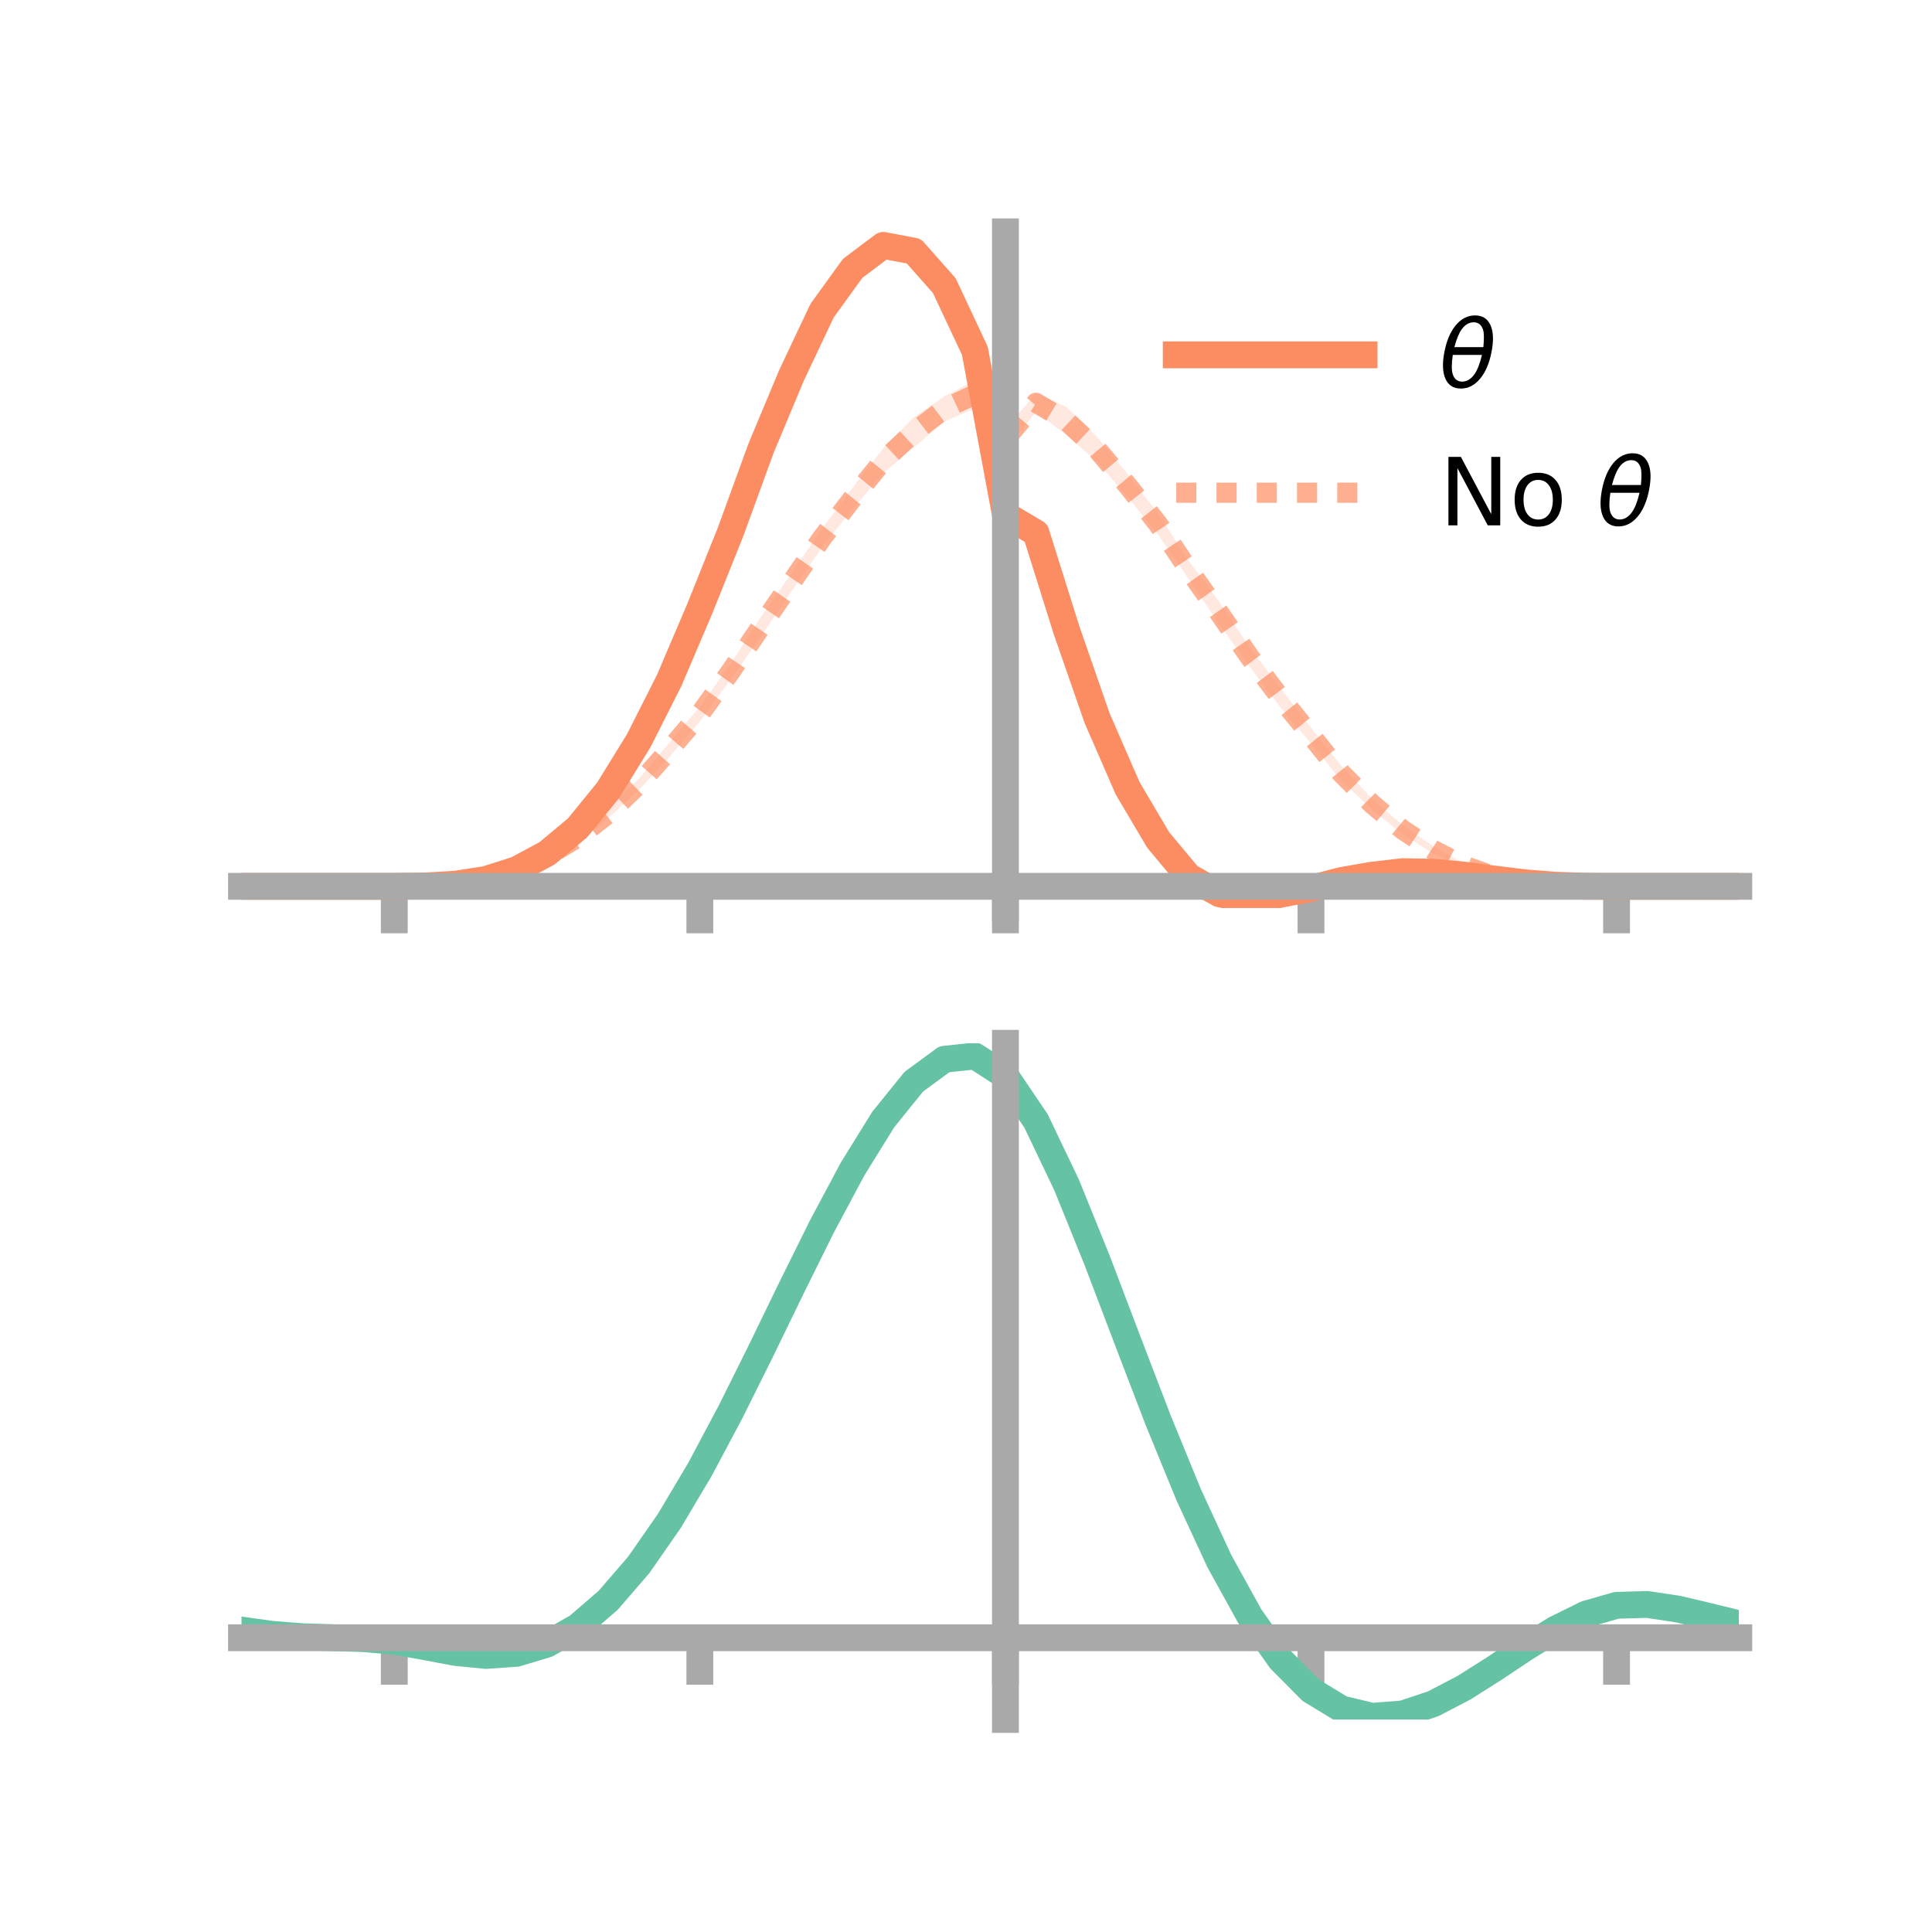 <?xml version="1.0" encoding="utf-8" standalone="no"?>
<!DOCTYPE svg PUBLIC "-//W3C//DTD SVG 1.1//EN"
  "http://www.w3.org/Graphics/SVG/1.1/DTD/svg11.dtd">
<!-- Created with matplotlib (https://matplotlib.org/) -->
<svg height="144pt" version="1.1" viewBox="0 0 144 144" width="144pt" xmlns="http://www.w3.org/2000/svg" xmlns:xlink="http://www.w3.org/1999/xlink">
 <defs>
  <style type="text/css">*{stroke-linecap:butt;stroke-linejoin:round;}</style>
 </defs>
 <g id="figure_1">
  <g id="patch_1">
   <path d="M 0 144 
L 144 144 
L 144 0 
L 0 0 
z
" style="fill:none;"/>
  </g>
  <g id="axes_1">
   <g id="patch_2">
    <path d="M 18 67.68 
L 129.6 67.68 
L 129.6 17.28 
L 18 17.28 
z
" style="fill:none;"/>
   </g>
   <g id="PolyCollection_1">
    <path clip-path="url(#p6a29ab1fa6)" d="M 18 66.063 
L 18 66.063 
L 20.278 66.063 
L 22.555 66.063 
L 24.833 66.063 
L 27.11 66.063 
L 29.388 66.063 
L 31.665 66.018 
L 33.943 65.855 
L 36.22 65.454 
L 38.498 64.681 
L 40.776 63.394 
L 43.053 61.43 
L 45.331 58.501 
L 47.608 54.746 
L 49.886 50.088 
L 52.163 44.56 
L 54.441 38.957 
L 56.718 32.461 
L 58.996 27.064 
L 61.273 22.325 
L 63.551 19.058 
L 65.829 17.28 
L 68.106 17.76 
L 70.384 20.303 
L 72.661 25.088 
L 74.939 37.897 
L 77.216 38.754 
L 79.494 46.047 
L 81.771 52.639 
L 84.049 57.931 
L 86.327 62.018 
L 88.604 64.766 
L 90.882 66.024 
L 93.159 66.528 
L 95.437 66.197 
L 97.714 65.749 
L 99.992 65.276 
L 102.269 64.981 
L 104.547 64.65 
L 106.824 64.796 
L 109.102 65.057 
L 111.38 65.389 
L 113.657 65.711 
L 115.935 65.932 
L 118.212 66.039 
L 120.49 66.063 
L 122.767 66.063 
L 125.045 66.063 
L 127.322 66.063 
L 129.6 66.063 
L 129.6 66.063 
L 129.6 66.063 
L 127.322 66.063 
L 125.045 66.063 
L 122.767 66.063 
L 120.49 66.064 
L 118.212 66.074 
L 115.935 66.027 
L 113.657 65.889 
L 111.38 65.649 
L 109.102 65.392 
L 106.824 65.222 
L 104.547 65.285 
L 102.269 65.482 
L 99.992 65.978 
L 97.714 66.69 
L 95.437 67.115 
L 93.159 67.68 
L 90.882 67.205 
L 88.604 65.905 
L 86.327 63.201 
L 84.049 59.583 
L 81.771 54.411 
L 79.494 47.899 
L 77.216 40.686 
L 74.939 38.842 
L 72.661 27.21 
L 70.384 22.282 
L 68.106 19.677 
L 65.829 19.299 
L 63.551 20.949 
L 61.273 23.991 
L 58.996 28.886 
L 56.718 34.391 
L 54.441 40.389 
L 52.163 46.141 
L 49.886 51.308 
L 47.608 55.67 
L 45.331 59.296 
L 43.053 61.97 
L 40.776 63.807 
L 38.498 64.97 
L 36.22 65.648 
L 33.943 65.956 
L 31.665 66.054 
L 29.388 66.064 
L 27.11 66.063 
L 24.833 66.063 
L 22.555 66.063 
L 20.278 66.063 
L 18 66.063 
z
" style="fill:#fc8d62;fill-opacity:0.2;"/>
   </g>
   <g id="PolyCollection_2">
    <path clip-path="url(#p6a29ab1fa6)" d="M 18 66.063 
L 18 66.063 
L 20.278 66.063 
L 22.555 66.063 
L 24.833 66.063 
L 27.11 66.063 
L 29.388 66.063 
L 31.665 66.011 
L 33.943 65.796 
L 36.22 65.347 
L 38.498 64.643 
L 40.776 63.571 
L 43.053 62.141 
L 45.331 60.326 
L 47.608 58.043 
L 49.886 55.355 
L 52.163 52.665 
L 54.441 49.493 
L 56.718 45.975 
L 58.996 42.721 
L 61.273 39.394 
L 63.551 36.349 
L 65.829 33.418 
L 68.106 31.102 
L 70.384 29.537 
L 72.661 28.353 
L 74.939 31.948 
L 77.216 29.332 
L 79.494 30.334 
L 81.771 32.564 
L 84.049 35.34 
L 86.327 38.288 
L 88.604 41.798 
L 90.882 44.871 
L 93.159 48.269 
L 95.437 51.288 
L 97.714 54.223 
L 99.992 57.111 
L 102.269 59.529 
L 104.547 61.509 
L 106.824 63.074 
L 109.102 64.338 
L 111.38 65.148 
L 113.657 65.636 
L 115.935 65.933 
L 118.212 66.038 
L 120.49 66.063 
L 122.767 66.063 
L 125.045 66.063 
L 127.322 66.063 
L 129.6 66.063 
L 129.6 66.063 
L 129.6 66.063 
L 127.322 66.063 
L 125.045 66.063 
L 122.767 66.063 
L 120.49 66.064 
L 118.212 66.082 
L 115.935 66.055 
L 113.657 65.893 
L 111.38 65.491 
L 109.102 64.693 
L 106.824 63.625 
L 104.547 62.185 
L 102.269 60.337 
L 99.992 58.195 
L 97.714 55.413 
L 95.437 52.727 
L 93.159 49.717 
L 90.882 46.517 
L 88.604 43.163 
L 86.327 39.867 
L 84.049 37.042 
L 81.771 34.428 
L 79.494 32.426 
L 77.216 30.712 
L 74.939 33.499 
L 72.661 30.443 
L 70.384 31.419 
L 68.106 33.346 
L 65.829 35.267 
L 63.551 37.937 
L 61.273 40.798 
L 58.996 44.07 
L 56.718 47.437 
L 54.441 50.661 
L 52.163 53.79 
L 49.886 56.432 
L 47.608 58.896 
L 45.331 60.985 
L 43.053 62.731 
L 40.776 64.047 
L 38.498 64.969 
L 36.22 65.604 
L 33.943 65.931 
L 31.665 66.052 
L 29.388 66.064 
L 27.11 66.063 
L 24.833 66.063 
L 22.555 66.063 
L 20.278 66.063 
L 18 66.063 
z
" style="fill:#fc8d62;fill-opacity:0.2;"/>
   </g>
   <g id="matplotlib.axis_1">
    <g id="xtick_1">
     <g id="line2d_1">
      <defs>
       <path d="M 0 0 
L 0 3.5 
" id="me97a399196" style="stroke:#a9a9a9;stroke-width:2;"/>
      </defs>
      <g>
       <use style="fill:#a9a9a9;stroke:#a9a9a9;stroke-width:2;" x="29.388" xlink:href="#me97a399196" y="66.063"/>
      </g>
     </g>
    </g>
    <g id="xtick_2">
     <g id="line2d_2">
      <g>
       <use style="fill:#a9a9a9;stroke:#a9a9a9;stroke-width:2;" x="52.163" xlink:href="#me97a399196" y="66.063"/>
      </g>
     </g>
    </g>
    <g id="xtick_3">
     <g id="line2d_3">
      <g>
       <use style="fill:#a9a9a9;stroke:#a9a9a9;stroke-width:2;" x="74.939" xlink:href="#me97a399196" y="66.063"/>
      </g>
     </g>
    </g>
    <g id="xtick_4">
     <g id="line2d_4">
      <g>
       <use style="fill:#a9a9a9;stroke:#a9a9a9;stroke-width:2;" x="97.714" xlink:href="#me97a399196" y="66.063"/>
      </g>
     </g>
    </g>
    <g id="xtick_5">
     <g id="line2d_5">
      <g>
       <use style="fill:#a9a9a9;stroke:#a9a9a9;stroke-width:2;" x="120.49" xlink:href="#me97a399196" y="66.063"/>
      </g>
     </g>
    </g>
   </g>
   <g id="matplotlib.axis_2"/>
   <g id="line2d_6">
    <path clip-path="url(#p6a29ab1fa6)" d="M 18 66.063 
L 20.278 66.063 
L 22.555 66.063 
L 24.833 66.063 
L 27.11 66.063 
L 29.388 66.063 
L 31.665 66.036 
L 33.943 65.905 
L 36.22 65.551 
L 38.498 64.825 
L 40.776 63.6 
L 43.053 61.7 
L 45.331 58.899 
L 47.608 55.208 
L 49.886 50.698 
L 52.163 45.351 
L 54.441 39.673 
L 56.718 33.426 
L 58.996 27.975 
L 61.273 23.158 
L 63.551 20.003 
L 65.829 18.29 
L 68.106 18.718 
L 70.384 21.292 
L 72.661 26.149 
L 74.939 38.37 
L 77.216 39.72 
L 79.494 46.973 
L 81.771 53.525 
L 84.049 58.757 
L 86.327 62.61 
L 88.604 65.336 
L 90.882 66.615 
L 93.159 67.104 
L 95.437 66.656 
L 97.714 66.219 
L 99.992 65.627 
L 102.269 65.231 
L 104.547 64.968 
L 106.824 65.009 
L 109.102 65.224 
L 111.38 65.519 
L 113.657 65.8 
L 115.935 65.98 
L 118.212 66.057 
L 120.49 66.063 
L 122.767 66.063 
L 125.045 66.063 
L 127.322 66.063 
L 129.6 66.063 
" style="fill:none;stroke:#fc8d62;stroke-linecap:square;stroke-width:2;"/>
   </g>
   <g id="line2d_7">
    <path clip-path="url(#p6a29ab1fa6)" d="M 18 66.063 
L 20.278 66.063 
L 22.555 66.063 
L 24.833 66.063 
L 27.11 66.063 
L 29.388 66.063 
L 31.665 66.031 
L 33.943 65.863 
L 36.22 65.475 
L 38.498 64.806 
L 40.776 63.809 
L 43.053 62.436 
L 45.331 60.656 
L 47.608 58.47 
L 49.886 55.893 
L 52.163 53.227 
L 54.441 50.077 
L 56.718 46.706 
L 58.996 43.396 
L 61.273 40.096 
L 63.551 37.143 
L 65.829 34.343 
L 68.106 32.224 
L 70.384 30.478 
L 72.661 29.398 
L 74.939 32.723 
L 77.216 30.022 
L 79.494 31.38 
L 81.771 33.496 
L 84.049 36.191 
L 86.327 39.078 
L 88.604 42.481 
L 90.882 45.694 
L 93.159 48.993 
L 95.437 52.007 
L 97.714 54.818 
L 99.992 57.653 
L 102.269 59.933 
L 104.547 61.847 
L 106.824 63.349 
L 109.102 64.516 
L 111.38 65.319 
L 113.657 65.765 
L 115.935 65.994 
L 118.212 66.06 
L 120.49 66.063 
L 122.767 66.063 
L 125.045 66.063 
L 127.322 66.063 
L 129.6 66.063 
" style="fill:none;stroke:#fc8d62;stroke-dasharray:1.5,1.5;stroke-dashoffset:0;stroke-opacity:0.7;stroke-width:1.5;"/>
   </g>
   <g id="patch_3">
    <path d="M 74.939 67.68 
L 74.939 17.28 
" style="fill:none;stroke:#a9a9a9;stroke-linecap:square;stroke-linejoin:miter;stroke-width:2;"/>
   </g>
   <g id="patch_4">
    <path d="M 129.6 67.68 
L 129.6 17.28 
" style="fill:none;"/>
   </g>
   <g id="patch_5">
    <path d="M 18 66.063 
L 129.6 66.063 
" style="fill:none;stroke:#a9a9a9;stroke-linecap:square;stroke-linejoin:miter;stroke-width:2;"/>
   </g>
   <g id="patch_6">
    <path d="M 18 17.28 
L 129.6 17.28 
" style="fill:none;"/>
   </g>
   <g id="legend_1">
    <g id="line2d_8">
     <path d="M 87.67 26.449 
L 101.67 26.449 
" style="fill:none;stroke:#fc8d62;stroke-linecap:square;stroke-width:2;"/>
    </g>
    <g id="line2d_9"/>
    <g id="text_1">
     <!-- $\theta$ -->
     <g transform="translate(107.27 28.899)scale(0.07 -0.07)">
      <defs>
       <path d="M 45.516 34.672 
L 14.453 34.672 
Q 12.359 20.062 14.5 13.875 
Q 17.188 6.25 24.469 6.25 
Q 31.781 6.25 37.359 13.922 
Q 42.234 20.656 45.516 34.672 
z
M 47.016 42.969 
Q 48.344 56.844 46.625 61.719 
Q 43.953 69.438 36.766 69.438 
Q 29.297 69.438 23.828 61.812 
Q 19.531 55.672 16.156 42.969 
z
M 38.188 76.766 
Q 49.906 76.766 54.594 66.406 
Q 59.281 56.109 55.719 37.844 
Q 52.203 19.625 43.453 9.281 
Q 34.766 -1.125 23.047 -1.125 
Q 11.281 -1.125 6.641 9.281 
Q 2 19.625 5.516 37.844 
Q 9.078 56.109 17.719 66.406 
Q 26.422 76.766 38.188 76.766 
z
" id="DejaVuSans-Oblique-952"/>
      </defs>
      <use transform="translate(0 0.234)" xlink:href="#DejaVuSans-Oblique-952"/>
     </g>
    </g>
    <g id="line2d_10">
     <path d="M 87.67 36.724 
L 101.67 36.724 
" style="fill:none;stroke:#fc8d62;stroke-dasharray:1.5,1.5;stroke-dashoffset:0;stroke-opacity:0.7;stroke-width:1.5;"/>
    </g>
    <g id="line2d_11"/>
    <g id="text_2">
     <!-- No $\theta$ -->
     <g transform="translate(107.27 39.174)scale(0.07 -0.07)">
      <defs>
       <path d="M 9.812 72.906 
L 23.094 72.906 
L 55.422 11.922 
L 55.422 72.906 
L 64.984 72.906 
L 64.984 0 
L 51.703 0 
L 19.391 60.984 
L 19.391 0 
L 9.812 0 
z
" id="DejaVuSans-78"/>
       <path d="M 30.609 48.391 
Q 23.391 48.391 19.188 42.75 
Q 14.984 37.109 14.984 27.297 
Q 14.984 17.484 19.156 11.844 
Q 23.344 6.203 30.609 6.203 
Q 37.797 6.203 41.984 11.859 
Q 46.188 17.531 46.188 27.297 
Q 46.188 37.016 41.984 42.703 
Q 37.797 48.391 30.609 48.391 
z
M 30.609 56 
Q 42.328 56 49.016 48.375 
Q 55.719 40.766 55.719 27.297 
Q 55.719 13.875 49.016 6.219 
Q 42.328 -1.422 30.609 -1.422 
Q 18.844 -1.422 12.172 6.219 
Q 5.516 13.875 5.516 27.297 
Q 5.516 40.766 12.172 48.375 
Q 18.844 56 30.609 56 
z
" id="DejaVuSans-111"/>
       <path id="DejaVuSans-32"/>
      </defs>
      <use transform="translate(0 0.234)" xlink:href="#DejaVuSans-78"/>
      <use transform="translate(74.805 0.234)" xlink:href="#DejaVuSans-111"/>
      <use transform="translate(135.986 0.234)" xlink:href="#DejaVuSans-32"/>
      <use transform="translate(167.773 0.234)" xlink:href="#DejaVuSans-Oblique-952"/>
     </g>
    </g>
   </g>
  </g>
  <g id="axes_2">
   <g id="patch_7">
    <path d="M 18 128.16 
L 129.6 128.16 
L 129.6 77.76 
L 18 77.76 
z
" style="fill:none;"/>
   </g>
   <g id="PolyCollection_3">
    <path clip-path="url(#p691dcbb5d7)" d="M 18 121.539 
L 18 121.451 
L 20.278 121.781 
L 22.555 121.956 
L 24.833 122.028 
L 27.11 122.096 
L 29.388 122.293 
L 31.665 122.696 
L 33.943 123.115 
L 36.22 123.33 
L 38.498 123.163 
L 40.776 122.474 
L 43.053 121.158 
L 45.331 119.153 
L 47.608 116.453 
L 49.886 113.101 
L 52.163 109.177 
L 54.441 104.799 
L 56.718 100.122 
L 58.996 95.332 
L 61.273 90.646 
L 63.551 86.303 
L 65.829 82.563 
L 68.106 79.701 
L 70.384 78.003 
L 72.661 77.76 
L 74.939 79.252 
L 77.216 82.662 
L 79.494 87.491 
L 81.771 93.193 
L 84.049 99.27 
L 86.327 105.3 
L 88.604 110.946 
L 90.882 115.952 
L 93.159 120.141 
L 95.437 123.412 
L 97.714 125.732 
L 99.992 127.131 
L 102.269 127.689 
L 104.547 127.523 
L 106.824 126.777 
L 109.102 125.611 
L 111.38 124.197 
L 113.657 122.707 
L 115.935 121.319 
L 118.212 120.208 
L 120.49 119.56 
L 122.767 119.497 
L 125.045 119.847 
L 127.322 120.395 
L 129.6 120.968 
L 129.6 121.08 
L 129.6 121.08 
L 127.322 120.534 
L 125.045 120.01 
L 122.767 119.674 
L 120.49 119.744 
L 118.212 120.4 
L 115.935 121.539 
L 113.657 122.977 
L 111.38 124.524 
L 109.102 125.993 
L 106.824 127.202 
L 104.547 127.976 
L 102.269 128.16 
L 99.992 127.618 
L 97.714 126.249 
L 95.437 123.987 
L 93.159 120.811 
L 90.882 116.753 
L 88.604 111.906 
L 86.327 106.433 
L 84.049 100.58 
L 81.771 94.675 
L 79.494 89.126 
L 77.216 84.423 
L 74.939 81.103 
L 72.661 79.658 
L 70.384 79.901 
L 68.106 81.556 
L 65.829 84.331 
L 63.551 87.947 
L 61.273 92.134 
L 58.996 96.64 
L 56.718 101.234 
L 54.441 105.709 
L 52.163 109.889 
L 49.886 113.63 
L 47.608 116.824 
L 45.331 119.4 
L 43.053 121.328 
L 40.776 122.614 
L 38.498 123.294 
L 36.22 123.448 
L 33.943 123.212 
L 31.665 122.774 
L 29.388 122.366 
L 27.11 122.173 
L 24.833 122.104 
L 22.555 122.028 
L 20.278 121.855 
L 18 121.539 
z
" style="fill:#66c2a5;fill-opacity:0.2;"/>
   </g>
   <g id="matplotlib.axis_3">
    <g id="xtick_6">
     <g id="line2d_12">
      <g>
       <use style="fill:#a9a9a9;stroke:#a9a9a9;stroke-width:2;" x="29.388" xlink:href="#me97a399196" y="122.069"/>
      </g>
     </g>
    </g>
    <g id="xtick_7">
     <g id="line2d_13">
      <g>
       <use style="fill:#a9a9a9;stroke:#a9a9a9;stroke-width:2;" x="52.163" xlink:href="#me97a399196" y="122.069"/>
      </g>
     </g>
    </g>
    <g id="xtick_8">
     <g id="line2d_14">
      <g>
       <use style="fill:#a9a9a9;stroke:#a9a9a9;stroke-width:2;" x="74.939" xlink:href="#me97a399196" y="122.069"/>
      </g>
     </g>
    </g>
    <g id="xtick_9">
     <g id="line2d_15">
      <g>
       <use style="fill:#a9a9a9;stroke:#a9a9a9;stroke-width:2;" x="97.714" xlink:href="#me97a399196" y="122.069"/>
      </g>
     </g>
    </g>
    <g id="xtick_10">
     <g id="line2d_16">
      <g>
       <use style="fill:#a9a9a9;stroke:#a9a9a9;stroke-width:2;" x="120.49" xlink:href="#me97a399196" y="122.069"/>
      </g>
     </g>
    </g>
   </g>
   <g id="matplotlib.axis_4"/>
   <g id="line2d_17">
    <path clip-path="url(#p691dcbb5d7)" d="M 18 121.495 
L 20.278 121.818 
L 22.555 121.992 
L 24.833 122.066 
L 27.11 122.135 
L 29.388 122.329 
L 31.665 122.735 
L 33.943 123.164 
L 36.22 123.389 
L 38.498 123.229 
L 40.776 122.544 
L 43.053 121.243 
L 45.331 119.276 
L 47.608 116.638 
L 49.886 113.365 
L 52.163 109.533 
L 54.441 105.254 
L 56.718 100.678 
L 58.996 95.986 
L 61.273 91.39 
L 63.551 87.125 
L 65.829 83.447 
L 68.106 80.628 
L 70.384 78.952 
L 72.661 78.709 
L 74.939 80.177 
L 77.216 83.542 
L 79.494 88.309 
L 81.771 93.934 
L 84.049 99.925 
L 86.327 105.867 
L 88.604 111.426 
L 90.882 116.353 
L 93.159 120.476 
L 95.437 123.699 
L 97.714 125.991 
L 99.992 127.375 
L 102.269 127.924 
L 104.547 127.749 
L 106.824 126.989 
L 109.102 125.802 
L 111.38 124.36 
L 113.657 122.842 
L 115.935 121.429 
L 118.212 120.304 
L 120.49 119.652 
L 122.767 119.586 
L 125.045 119.928 
L 127.322 120.464 
L 129.6 121.024 
" style="fill:none;stroke:#66c2a5;stroke-linecap:square;stroke-width:2;"/>
   </g>
   <g id="patch_8">
    <path d="M 74.939 128.16 
L 74.939 77.76 
" style="fill:none;stroke:#a9a9a9;stroke-linecap:square;stroke-linejoin:miter;stroke-width:2;"/>
   </g>
   <g id="patch_9">
    <path d="M 129.6 128.16 
L 129.6 77.76 
" style="fill:none;"/>
   </g>
   <g id="patch_10">
    <path d="M 18 122.069 
L 129.6 122.069 
" style="fill:none;stroke:#a9a9a9;stroke-linecap:square;stroke-linejoin:miter;stroke-width:2;"/>
   </g>
   <g id="patch_11">
    <path d="M 18 77.76 
L 129.6 77.76 
" style="fill:none;"/>
   </g>
  </g>
 </g>
 <defs>
  <clipPath id="p6a29ab1fa6">
   <rect height="50.4" width="111.6" x="18" y="17.28"/>
  </clipPath>
  <clipPath id="p691dcbb5d7">
   <rect height="50.4" width="111.6" x="18" y="77.76"/>
  </clipPath>
 </defs>
</svg>
